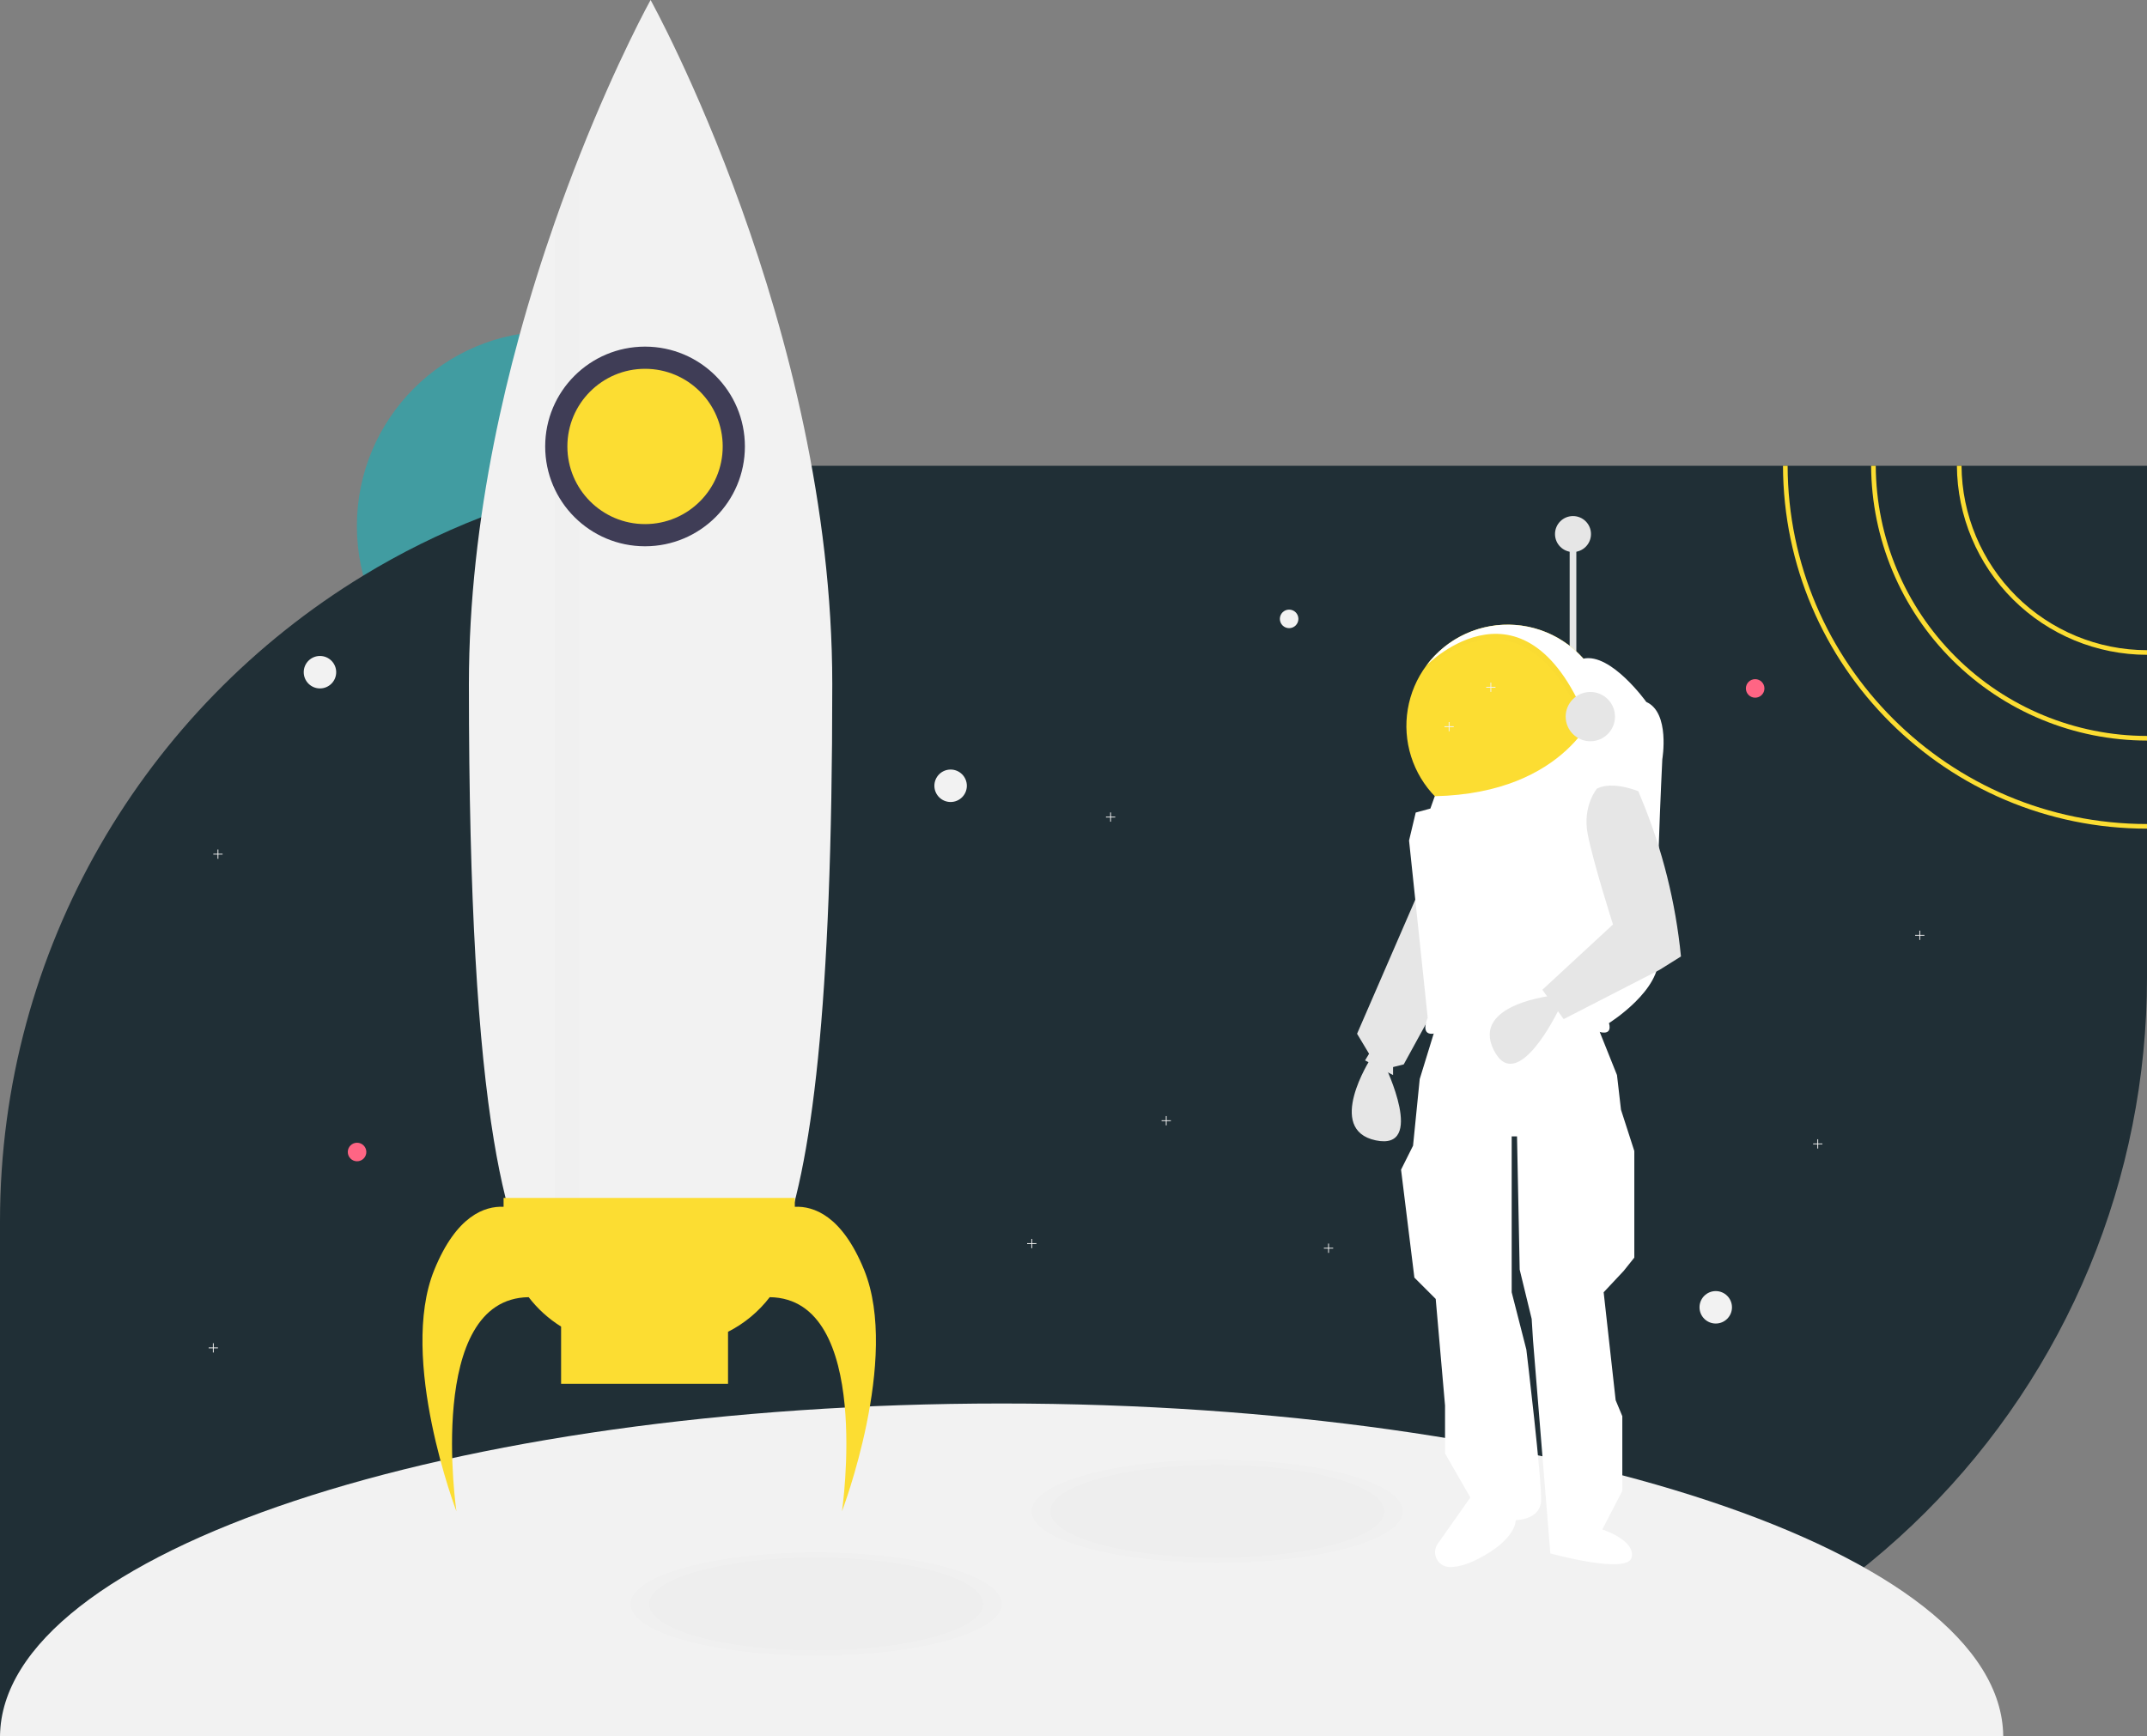 <svg width="926" height="749" viewBox="0 0 926 749" fill="none" xmlns="http://www.w3.org/2000/svg">
<rect x="0" y="0" width="926" height="749" fill="#808080" stroke="none"/>
<g clip-path="url(#clip0)">
<path d="M237.905 310.915C284.285 310.915 321.884 273.316 321.884 226.935C321.884 180.555 284.285 142.956 237.905 142.956C191.525 142.956 153.926 180.555 153.926 226.935C153.926 273.316 191.525 310.915 237.905 310.915Z" fill="#419CA1"/>
<path d="M926 200.96V421.84C926.001 464.651 917.57 507.043 901.187 546.596C884.804 586.149 860.792 622.087 830.519 652.359C800.247 682.632 764.309 706.644 724.756 723.027C685.203 739.41 642.811 747.841 600 747.84H0V526.96C0 408.93 62.73 305.54 156.68 248.33C172.87 238.462 189.895 230.036 207.56 223.15C217.956 219.089 228.557 215.574 239.32 212.62C239.53 212.55 239.75 212.49 239.96 212.44C243.14 211.57 246.34 210.75 249.56 209.98C249.74 209.93 249.91 209.89 250.09 209.85C269.935 205.122 290.181 202.266 310.56 201.32C312.97 201.21 315.38 201.12 317.81 201.07C318.68 201.04 319.56 201.02 320.45 201.02C322.29 200.98 324.14 200.96 326 200.96H926Z" fill="#202F36"/>
<path d="M432 605.5C193.914 605.5 0.819 669.701 0.01 749H863.991C863.181 669.701 670.086 605.5 432 605.5Z" fill="#F2F2F2"/>
<g opacity="0.1">
<path opacity="0.1" d="M352 714.222C396.183 714.222 432 704.273 432 692C432 679.727 396.183 669.778 352 669.778C307.817 669.778 272 679.727 272 692C272 704.273 307.817 714.222 352 714.222Z" fill="black"/>
</g>
<g opacity="0.1">
<path opacity="0.1" d="M525 674.222C569.183 674.222 605 664.273 605 652C605 639.727 569.183 629.778 525 629.778C480.817 629.778 445 639.727 445 652C445 664.273 480.817 674.222 525 674.222Z" fill="black"/>
</g>
<g opacity="0.1">
<path opacity="0.1" d="M352 712C391.765 712 424 703.046 424 692C424 680.954 391.765 672 352 672C312.235 672 280 680.954 280 692C280 703.046 312.235 712 352 712Z" fill="black"/>
</g>
<g opacity="0.1">
<path opacity="0.1" d="M525 672C564.765 672 597 663.046 597 652C597 640.954 564.765 632 525 632C485.235 632 453 640.954 453 652C453 663.046 485.235 672 525 672Z" fill="black"/>
</g>
<path d="M138 297C141.866 297 145 293.866 145 290C145 286.134 141.866 283 138 283C134.134 283 131 286.134 131 290C131 293.866 134.134 297 138 297Z" fill="#F2F2F2"/>
<path d="M740 571C743.866 571 747 567.866 747 564C747 560.134 743.866 557 740 557C736.134 557 733 560.134 733 564C733 567.866 736.134 571 740 571Z" fill="#F2F2F2"/>
<path d="M410 346C413.866 346 417 342.866 417 339C417 335.134 413.866 332 410 332C406.134 332 403 335.134 403 339C403 342.866 406.134 346 410 346Z" fill="#F2F2F2"/>
<path d="M757 301C759.209 301 761 299.209 761 297C761 294.791 759.209 293 757 293C754.791 293 753 294.791 753 297C753 299.209 754.791 301 757 301Z" fill="#FF6584"/>
<path d="M154 501C156.209 501 158 499.209 158 497C158 494.791 156.209 493 154 493C151.791 493 150 494.791 150 497C150 499.209 151.791 501 154 501Z" fill="#FF6584"/>
<path d="M94 581.322H92.178V579.5H91.822V581.322H90V581.678H91.822V583.5H92.178V581.678H94V581.322Z" fill="#F2F2F2"/>
<path d="M679 433.322H677.178V431.5H676.822V433.322H675V433.678H676.822V435.5H677.178V433.678H679V433.322Z" fill="#F2F2F2"/>
<path d="M830 403.322H828.178V401.5H827.822V403.322H826V403.678H827.822V405.5H828.178V403.678H830V403.322Z" fill="#F2F2F2"/>
<path d="M505 483.322H503.178V481.5H502.822V483.322H501V483.678H502.822V485.5H503.178V483.678H505V483.322Z" fill="#F2F2F2"/>
<path d="M786 493.322H784.178V491.5H783.822V493.322H782V493.678H783.822V495.5H784.178V493.678H786V493.322Z" fill="#F2F2F2"/>
<path d="M447 536.322H445.178V534.5H444.822V536.322H443V536.678H444.822V538.5H445.178V536.678H447V536.322Z" fill="#F2F2F2"/>
<path d="M575 538.322H573.178V536.5H572.822V538.322H571V538.678H572.822V540.5H573.178V538.678H575V538.322Z" fill="#F2F2F2"/>
<path d="M96 368.322H94.178V366.5H93.822V368.322H92V368.678H93.822V370.5H94.178V368.678H96V368.322Z" fill="#F2F2F2"/>
<path d="M679.872 230.689H676.997V288.753H679.872V230.689Z" fill="#E6E6E6"/>
<path d="M611.748 385.046L585.303 445.984L590.477 454.607L588.752 457.481L600.825 463.805V460.356L605.424 459.206L624.97 423.563L611.748 385.046Z" fill="#E6E6E6"/>
<path d="M591.052 456.907C591.052 456.907 571.506 487.375 593.351 491.975C615.197 496.574 597.375 459.781 597.375 459.781L591.052 456.907Z" fill="#E6E6E6"/>
<path d="M619.221 443.109L612.323 465.53L609.448 494.274L604.274 504.622L610.023 551.188L619.221 560.386L623.245 606.377V627.073L634.168 646.044L620.102 666.008C619.439 666.946 619.042 668.047 618.953 669.192C618.865 670.338 619.089 671.486 619.6 672.515C620.112 673.543 620.893 674.414 621.86 675.035C622.827 675.655 623.944 676.002 625.093 676.039C628.198 676.121 632.292 675.243 637.617 672.489C654.289 663.865 653.714 655.817 653.714 655.817C653.714 655.817 664.062 655.817 664.637 647.768C665.212 639.72 658.313 582.232 658.313 582.232L651.99 557.511V490.25H654.289L655.439 547.738L660.613 569.009L661.188 578.207L668.661 670.189C668.661 670.189 702.005 679.387 703.729 671.914C705.454 664.44 691.082 659.841 691.082 659.841L699.705 643.169V610.976L696.831 604.077L691.657 557.511L700.28 548.313L704.879 542.564V496.574L699.13 478.752L697.405 463.805L688.207 440.81C688.207 440.81 646.241 427.013 619.221 443.109Z" fill="white"/>
<path d="M693.956 313.185C693.956 320.1 692.315 326.916 689.168 333.073C686.02 339.23 681.456 344.553 675.851 348.602C670.246 352.651 663.76 355.313 656.926 356.367C650.092 357.421 643.105 356.838 636.54 354.666C629.975 352.494 624.02 348.795 619.163 343.872C614.307 338.95 610.688 332.945 608.604 326.352C606.521 319.758 606.032 312.764 607.178 305.945C608.324 299.126 611.072 292.676 615.197 287.126L615.208 287.114C620.689 279.742 628.353 274.285 637.112 271.519C645.871 268.753 655.28 268.817 664 271.704C672.72 274.591 680.308 280.154 685.686 287.6C691.064 295.047 693.958 304 693.956 313.185Z" fill="#FCDD32"/>
<g opacity="0.1">
<path opacity="0.1" d="M687.747 295.071L684.183 315.485C657.399 245.958 614.795 288.666 614.059 289.414C618.462 283.492 624.293 278.782 631.009 275.724C637.724 272.665 645.105 271.357 652.463 271.922C659.821 272.486 666.915 274.906 673.085 278.954C679.255 283.002 684.3 288.546 687.747 295.071Z" fill="black"/>
</g>
<path d="M688.897 292.771L685.333 313.185C658.549 243.659 615.944 286.367 615.208 287.114C619.612 281.193 625.443 276.483 632.159 273.424C638.874 270.365 646.255 269.057 653.613 269.622C660.97 270.187 668.065 272.606 674.235 276.654C680.405 280.702 685.449 286.247 688.897 292.771Z" fill="white"/>
<path d="M682.908 284.153L688.897 304.943C688.897 304.943 676.465 342.206 618.811 343.505L616.922 348.828L610.598 350.553L607.723 362.625L615.772 439.085C615.772 439.085 612.323 446.559 618.071 445.984C618.071 445.984 656.014 433.336 688.782 444.834C688.782 444.834 695.681 447.708 693.956 441.385C693.956 441.385 716.952 427.013 715.227 412.066C713.502 397.118 716.952 327.557 716.952 327.557C716.952 327.557 720.401 307.436 710.053 302.837C710.053 302.837 694.855 281.565 682.908 284.153Z" fill="white"/>
<path d="M670.304 429.418C670.304 429.418 634.286 433.035 644.256 453.009C654.227 472.983 671.981 436.158 671.981 436.158L670.304 429.418Z" fill="#E6E6E6"/>
<path d="M688.782 340.205C688.782 340.205 682.459 347.678 684.758 359.751C687.058 371.824 695.681 398.843 695.681 398.843L665.212 427.013L674.41 439.66L715.802 418.389L725 412.64C722.713 389.388 717.021 366.598 708.108 345L706.604 341.355C706.604 341.355 695.681 336.756 688.782 340.205Z" fill="#E6E6E6"/>
<path d="M685.908 319.796C691.782 319.796 696.543 315.035 696.543 309.161C696.543 303.287 691.782 298.526 685.908 298.526C680.034 298.526 675.272 303.287 675.272 309.161C675.272 315.035 680.034 319.796 685.908 319.796Z" fill="#E6E6E6"/>
<path d="M678.434 238.163C682.721 238.163 686.195 234.688 686.195 230.402C686.195 226.115 682.721 222.641 678.434 222.641C674.148 222.641 670.673 226.115 670.673 230.402C670.673 234.688 674.148 238.163 678.434 238.163Z" fill="#E6E6E6"/>
<path d="M481 352.322H479.178V350.5H478.822V352.322H477V352.678H478.822V354.5H479.178V352.678H481V352.322Z" fill="#F2F2F2"/>
<path d="M645 296.322H643.178V294.5H642.822V296.322H641V296.678H642.822V298.5H643.178V296.678H645V296.322Z" fill="#F2F2F2"/>
<path d="M627 313.322H625.178V311.5H624.822V313.322H623V313.678H624.822V315.5H625.178V313.678H627V313.322Z" fill="#F2F2F2"/>
<path d="M556 271C558.209 271 560 269.209 560 267C560 264.791 558.209 263 556 263C553.791 263 552 264.791 552 267C552 269.209 553.791 271 556 271Z" fill="#F2F2F2"/>
<path d="M358.958 295.194C358.958 574.238 323.869 574.238 280.598 574.238C258.227 574.238 238.045 574.238 223.772 535.693C219.669 524.615 216.044 510.33 213.005 491.943C206.162 450.61 202.238 388.496 202.238 295.194C202.238 259.317 206.485 224.144 213.005 191.293C216.14 175.478 219.801 160.212 223.772 145.653C228.63 127.828 233.953 111.067 239.325 95.73C242.926 85.418 246.563 75.74 250.092 66.803C266.398 25.553 280.598 -3.05176e-05 280.598 -3.05176e-05C280.598 -3.05176e-05 358.958 141.083 358.958 295.194Z" fill="#F2F2F2"/>
<g opacity="0.1">
<path opacity="0.1" d="M250.092 66.803V553.303H239.325V95.73C242.926 85.418 246.563 75.74 250.092 66.803Z" fill="black"/>
</g>
<path d="M278.206 235.677C301.991 235.677 321.273 216.395 321.273 192.609C321.273 168.823 301.991 149.541 278.206 149.541C254.42 149.541 235.138 168.823 235.138 192.609C235.138 216.395 254.42 235.677 278.206 235.677Z" fill="#3F3D56"/>
<path d="M372.716 547.919C363.14 524.348 350.844 520.281 342.807 520.634V516.815H217.193V520.634C209.156 520.281 196.86 524.348 187.284 547.919C171.732 586.202 196.855 652 196.855 652C196.855 652 183.429 560.233 228.013 559.629C231.874 564.666 236.613 568.964 242 572.319V597H314V574.566C321.038 570.996 327.185 565.892 331.987 559.629C376.571 560.233 363.145 652 363.145 652C363.145 652 388.268 586.202 372.716 547.919Z" fill="#FCDD32"/>
<path d="M278.206 226.106C296.706 226.106 311.703 211.109 311.703 192.609C311.703 174.109 296.706 159.112 278.206 159.112C259.705 159.112 244.708 174.109 244.708 192.609C244.708 211.109 259.705 226.106 278.206 226.106Z" fill="#FCDD32"/>
<path d="M846.01 200.96H844.01C844.154 222.619 852.852 243.344 868.21 258.618C883.568 273.891 904.34 282.476 926 282.5V280.5C904.87 280.477 884.606 272.104 869.623 257.205C854.639 242.306 846.152 222.089 846.01 200.96Z" fill="#FCDD32"/>
<path d="M809.01 200.96H807.01C807.162 232.43 819.762 262.561 842.056 284.771C864.351 306.982 894.53 319.467 926 319.5V317.5C895.061 317.465 865.392 305.19 843.473 283.355C821.553 261.52 809.164 231.899 809.01 200.96Z" fill="#FCDD32"/>
<path d="M771 200.96H769C769.25 287.32 839.58 357.5 926 357.5V355.5C840.68 355.5 771.25 286.22 771 200.96Z" fill="#FCDD32"/>
</g>
<defs>
<clipPath id="clip0">
<rect width="926" height="749" fill="white"/>
</clipPath>
</defs>
</svg>
